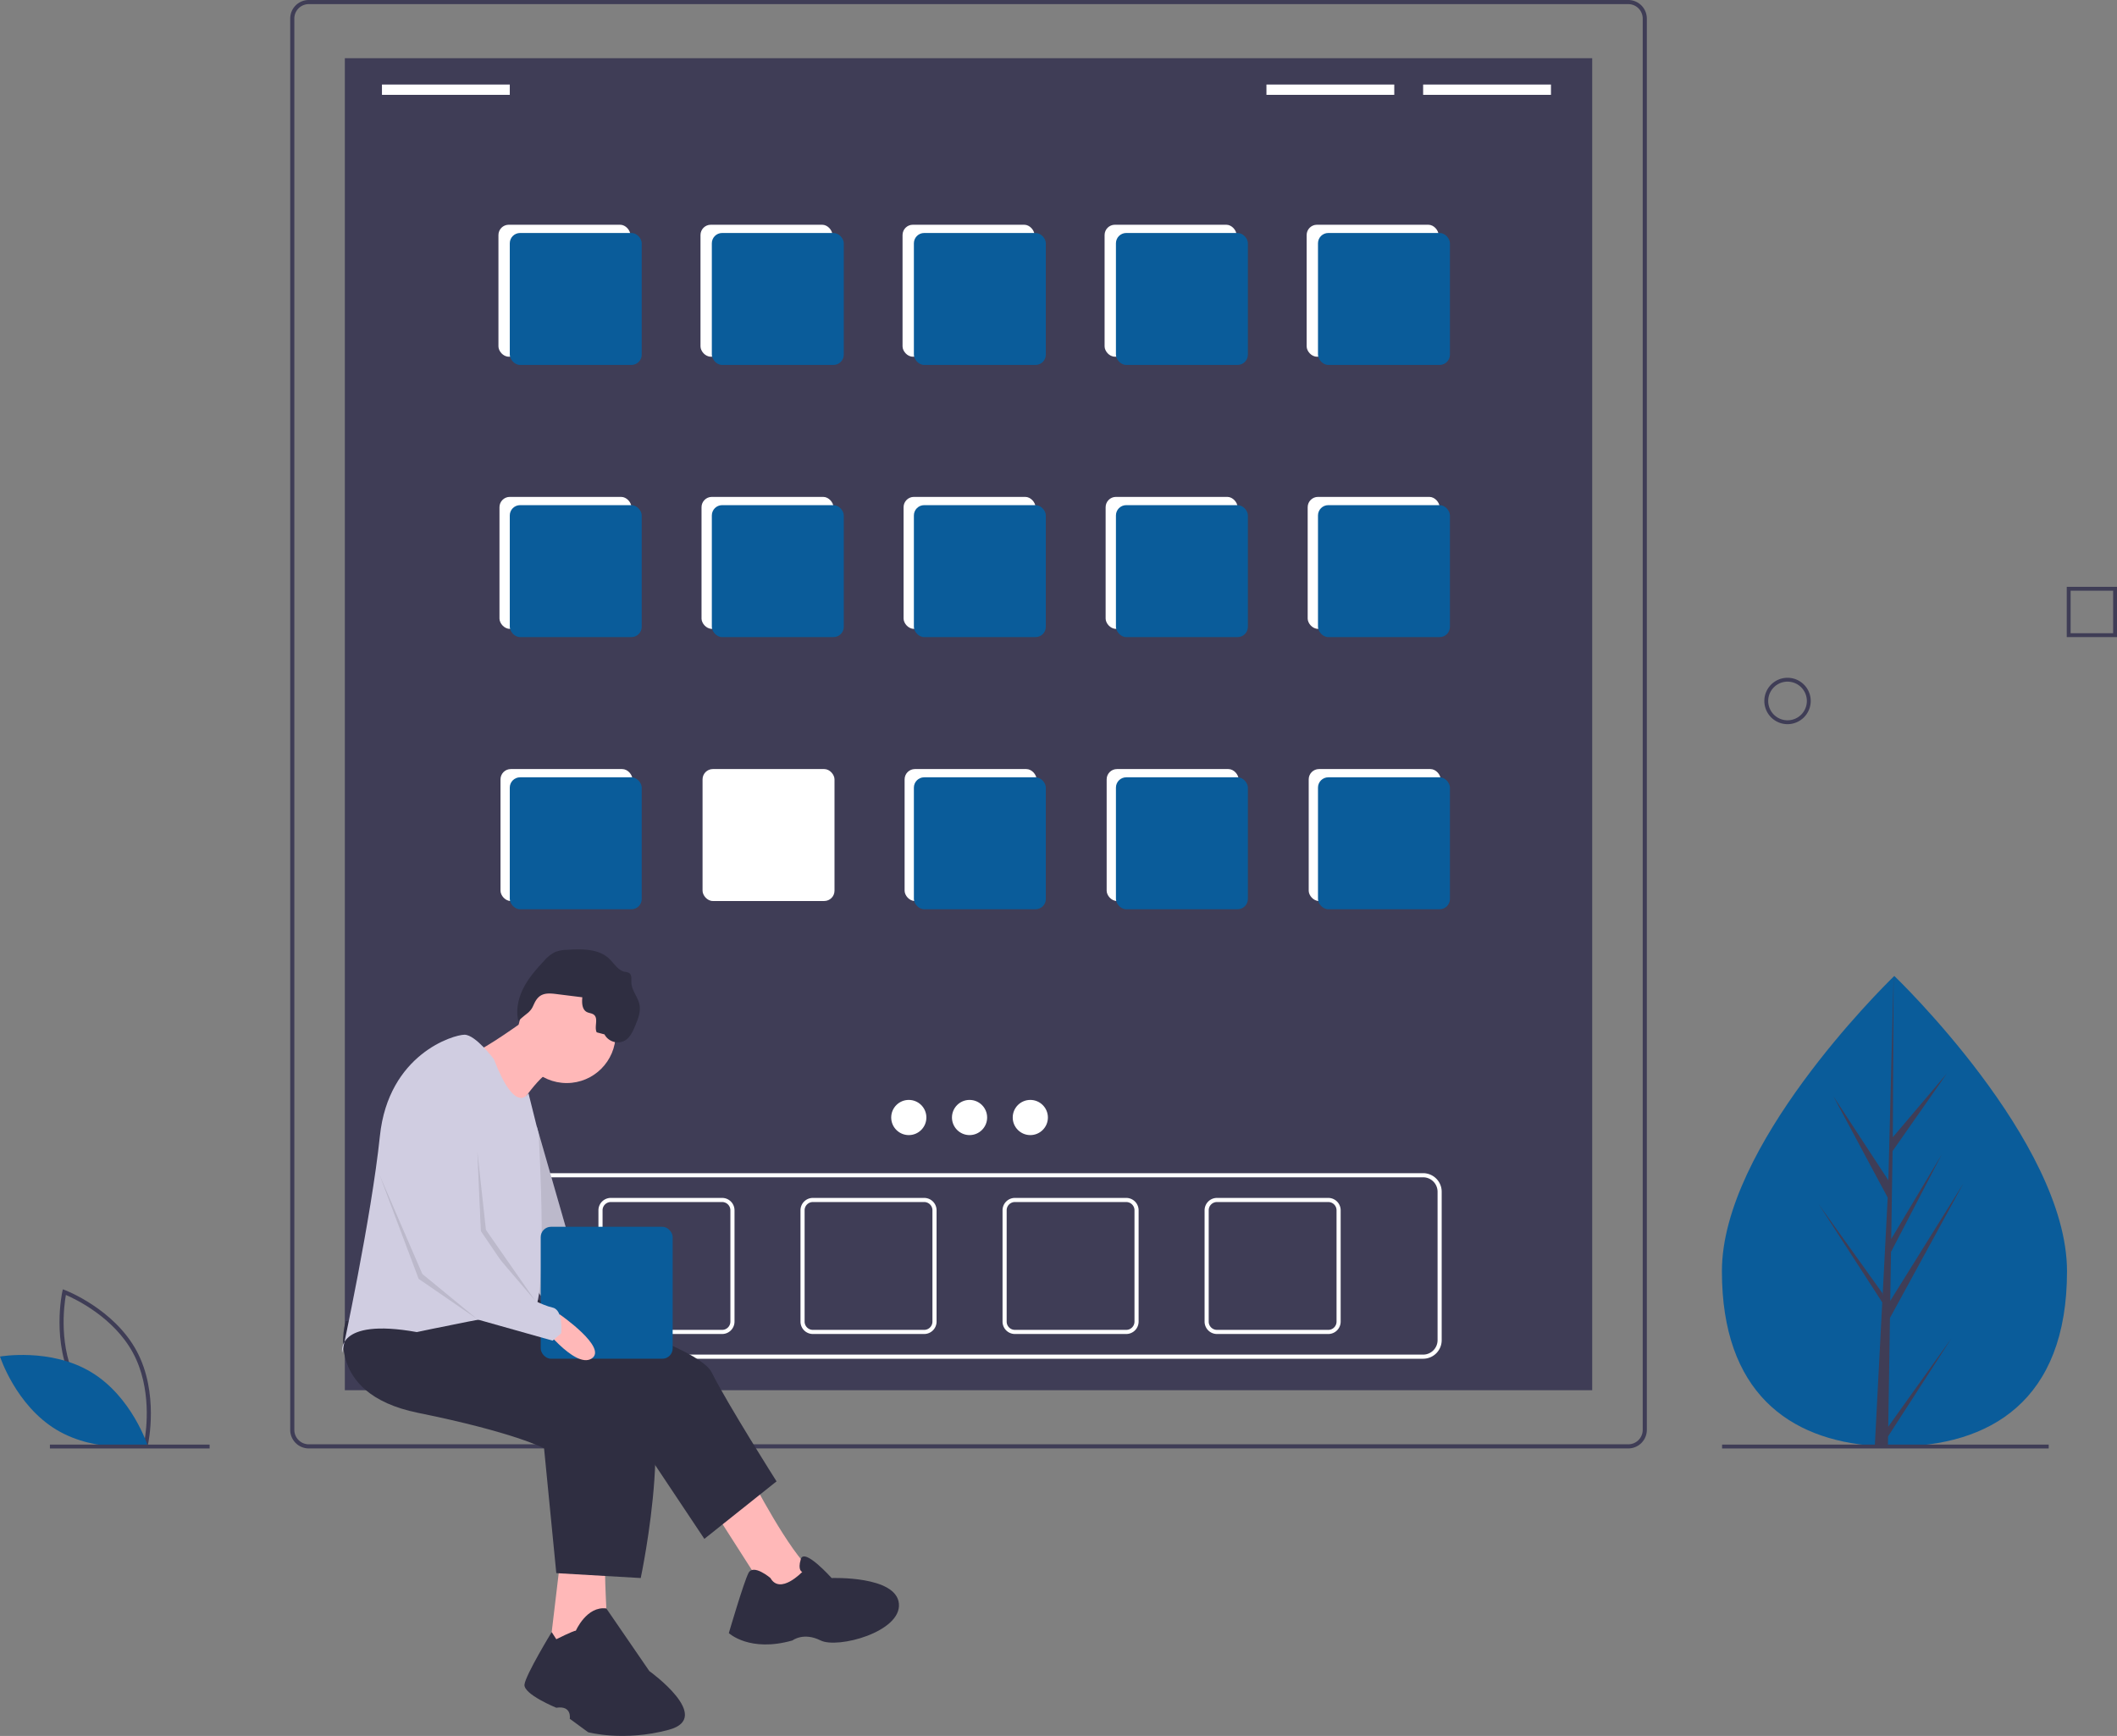 <svg xmlns="http://www.w3.org/2000/svg" id="b326ab2b-d71b-40ff-978b-a3c211b51f5c" data-name="Layer 1" viewBox="0 0 1026.8 841.938" class="injected-svg ClassicGrid__ImageFile-sc-td9pmq-4 fNAcXv grid_media" xmlns:xlink="http://www.w3.org/1999/xlink"><rect x="0" y="0" width="1026.8" height="841.938" fill="#808080" stroke="none"/><title>apps</title><path d="M158.162,730.542,157.089,730.14c-.236-.089-23.709-9.082-34.704-29.474-10.996-20.393-5.612-44.945-5.556-45.19l.253-1.118,1.073.402c.236.089,23.708,9.082,34.704,29.474,10.996,20.393,5.612,44.945,5.556,45.19Zm-34.017-30.825c9.296,17.241,27.845,26.079,32.545,28.097.894-5.037,3.696-25.406-5.592-42.631-9.287-17.223-27.843-26.074-32.545-28.097C117.659,662.126,114.858,682.494,124.146,699.717Z" transform="translate(-86.6 -29.031)" fill="#3f3d56"></path><path d="M130.788,694.513c19.761,11.889,27.371,35.503,27.371,35.503s-24.428,4.339-44.188-7.55-27.371-35.503-27.371-35.503S111.028,682.625,130.788,694.513Z" transform="translate(-86.6 -29.031)" fill="#0a5c9a"></path><rect x="167.258" y="28.23" width="605" height="646.04" fill="#3f3d56"></rect><path d="M876.358,731.531h-640a9.01,9.01,0,0,1-9-9v-684.5a9.01,9.01,0,0,1,9-9h640a9.01,9.01,0,0,1,9,9v684.5A9.01,9.01,0,0,1,876.358,731.531Zm-640-700.5a7.008,7.008,0,0,0-7,7v684.5a7.008,7.008,0,0,0,7,7h640a7.008,7.008,0,0,0,7-7v-684.5a7.008,7.008,0,0,0-7-7Z" transform="translate(-86.6 -29.031)" fill="#3f3d56"></path><path d="M776.858,688.031h-440a9.01,9.01,0,0,1-9-9v-72a9.01,9.01,0,0,1,9-9h440a9.01,9.01,0,0,1,9,9v72A9.01,9.01,0,0,1,776.858,688.031Zm-440-88a7.008,7.008,0,0,0-7,7v72a7.008,7.008,0,0,0,7,7h440a7.008,7.008,0,0,0,7-7v-72a7.008,7.008,0,0,0-7-7Z" transform="translate(-86.6 -29.031)" fill="#fff"></path><path d="M436.858,676.031h-54a6.007,6.007,0,0,1-6-6v-54a6.007,6.007,0,0,1,6-6h54a6.007,6.007,0,0,1,6,6v54A6.007,6.007,0,0,1,436.858,676.031Zm-54-64a4.004,4.004,0,0,0-4,4v54a4.004,4.004,0,0,0,4,4h54a4.004,4.004,0,0,0,4-4v-54a4.004,4.004,0,0,0-4-4Z" transform="translate(-86.6 -29.031)" fill="#fff"></path><path d="M534.858,676.031h-54a6.007,6.007,0,0,1-6-6v-54a6.007,6.007,0,0,1,6-6h54a6.007,6.007,0,0,1,6,6v54A6.007,6.007,0,0,1,534.858,676.031Zm-54-64a4.004,4.004,0,0,0-4,4v54a4.004,4.004,0,0,0,4,4h54a4.004,4.004,0,0,0,4-4v-54a4.004,4.004,0,0,0-4-4Z" transform="translate(-86.6 -29.031)" fill="#fff"></path><path d="M632.858,676.031h-54a6.007,6.007,0,0,1-6-6v-54a6.007,6.007,0,0,1,6-6h54a6.007,6.007,0,0,1,6,6v54A6.007,6.007,0,0,1,632.858,676.031Zm-54-64a4.004,4.004,0,0,0-4,4v54a4.004,4.004,0,0,0,4,4h54a4.004,4.004,0,0,0,4-4v-54a4.004,4.004,0,0,0-4-4Z" transform="translate(-86.6 -29.031)" fill="#fff"></path><path d="M730.858,676.031h-54a6.007,6.007,0,0,1-6-6v-54a6.007,6.007,0,0,1,6-6h54a6.007,6.007,0,0,1,6,6v54A6.007,6.007,0,0,1,730.858,676.031Zm-54-64a4.004,4.004,0,0,0-4,4v54a4.004,4.004,0,0,0,4,4h54a4.004,4.004,0,0,0,4-4v-54a4.004,4.004,0,0,0-4-4Z" transform="translate(-86.6 -29.031)" fill="#fff"></path><rect x="241.758" y="109" width="64" height="64" rx="5" fill="#fff"></rect><rect x="339.758" y="109" width="64" height="64" rx="5" fill="#fff"></rect><rect x="437.758" y="109" width="64" height="64" rx="5" fill="#fff"></rect><rect x="535.758" y="109" width="64" height="64" rx="5" fill="#fff"></rect><rect x="633.758" y="109" width="64" height="64" rx="5" fill="#fff"></rect><rect x="242.258" y="241" width="64" height="64" rx="5" fill="#fff"></rect><rect x="340.258" y="241" width="64" height="64" rx="5" fill="#fff"></rect><rect x="438.258" y="241" width="64" height="64" rx="5" fill="#fff"></rect><rect x="536.258" y="241" width="64" height="64" rx="5" fill="#fff"></rect><rect x="634.258" y="241" width="64" height="64" rx="5" fill="#fff"></rect><rect x="242.758" y="373" width="64" height="64" rx="5" fill="#fff"></rect><rect x="340.758" y="373" width="64" height="64" rx="5" fill="#fff"></rect><rect x="438.758" y="373" width="64" height="64" rx="5" fill="#fff"></rect><rect x="536.758" y="373" width="64" height="64" rx="5" fill="#fff"></rect><rect x="634.758" y="373" width="64" height="64" rx="5" fill="#fff"></rect><rect x="185.258" y="41" width="62" height="5" fill="#fff"></rect><rect x="614.258" y="41" width="62" height="5" fill="#fff"></rect><rect x="690.258" y="41" width="62" height="5" fill="#fff"></rect><circle cx="440.789" cy="542" r="8.531" fill="#fff"></circle><circle cx="470.258" cy="542" r="8.531" fill="#fff"></circle><circle cx="499.728" cy="542" r="8.531" fill="#fff"></circle><rect x="247.258" y="113" width="64" height="64" rx="5" fill="#0a5c9a"></rect><rect x="345.258" y="113" width="64" height="64" rx="5" fill="#0a5c9a"></rect><rect x="443.258" y="113" width="64" height="64" rx="5" fill="#0a5c9a"></rect><rect x="541.258" y="113" width="64" height="64" rx="5" fill="#0a5c9a"></rect><rect x="639.258" y="113" width="64" height="64" rx="5" fill="#0a5c9a"></rect><rect x="247.258" y="245" width="64" height="64" rx="5" fill="#0a5c9a"></rect><rect x="345.258" y="245" width="64" height="64" rx="5" fill="#0a5c9a"></rect><rect x="443.258" y="245" width="64" height="64" rx="5" fill="#0a5c9a"></rect><rect x="541.258" y="245" width="64" height="64" rx="5" fill="#0a5c9a"></rect><rect x="639.258" y="245" width="64" height="64" rx="5" fill="#0a5c9a"></rect><rect x="247.258" y="377" width="64" height="64" rx="5" fill="#0a5c9a"></rect><rect x="443.258" y="377" width="64" height="64" rx="5" fill="#0a5c9a"></rect><rect x="541.258" y="377" width="64" height="64" rx="5" fill="#0a5c9a"></rect><rect x="639.258" y="377" width="64" height="64" rx="5" fill="#0a5c9a"></rect><path d="M450.785,745.724s18.992,36.797,29.675,45.105-17.211,18.398-17.211,18.398l-32.642-51.04Z" transform="translate(-86.6 -29.031)" fill="#ffb8b8"></path><path d="M335.647,656.107s88.431,23.146,96.146,38.577S463.248,747.505,463.248,747.505l-35.016,27.894-34.423-51.634-94.959-42.732Z" transform="translate(-86.6 -29.031)" fill="#2f2e41"></path><path d="M460.281,794.391s-8.309-7.122-10.683-2.374-9.496,29.081-9.496,29.081,10.089,9.496,30.862,3.561c0,0,5.341-4.154,13.65,0s39.171-4.154,37.984-17.805-32.642-12.463-32.642-12.463-13.249-14.843-14.933-9.202.689,6.235.689,6.235S465.029,802.7,460.281,794.391Z" transform="translate(-86.6 -29.031)" fill="#2f2e41"></path><path d="M358.793,781.928,352.859,831.781h29.081s-2.374-38.577-1.78-43.325S358.793,781.928,358.793,781.928Z" transform="translate(-86.6 -29.031)" fill="#ffb8b8"></path><path d="M375.411,672.131s16.024,23.74,6.528,25.52-17.211-25.52-17.211-25.52Z" transform="translate(-86.6 -29.031)" fill="#ffb8b8"></path><path d="M254.339,669.757s-11.87,35.016,35.016,44.512,61.13,17.211,61.13,17.211l5.935,60.536,40.951,2.374s19.585-91.991-5.935-103.861-79.528-25.52-79.528-25.52Z" transform="translate(-86.6 -29.031)" fill="#2f2e41"></path><path d="M356.42,824.066s8.309-4.154,9.496-4.154c0,0,5.217-12.032,14.775-10.764L401.525,839.496s31.455,22.553,9.496,28.488-39.171,1.187-39.171,1.187l-8.902-6.528s1.187-6.528-6.528-5.341c0,0-16.024-6.528-15.431-11.276S354.188,820.61,354.188,820.61Z" transform="translate(-86.6 -29.031)" fill="#2f2e41"></path><circle cx="274.864" cy="501.552" r="23.74" fill="#ffb8b8"></circle><path d="M342.176,523.164s-21.366,15.431-25.52,16.024,19.585,29.675,19.585,29.675,11.276-18.398,18.398-20.772S342.176,523.164,342.176,523.164Z" transform="translate(-86.6 -29.031)" fill="#ffb8b8"></path><path d="M346.858,575.031h0L367.102,645.424l14.837,33.829s-16.024-5.517-17.211,1.099l-23.74-34.335Z" transform="translate(-86.6 -29.031)" fill="#d0cde1"></path><path d="M346.858,575.031h0L367.102,645.424l14.837,33.829s-16.024-5.517-17.211,1.099l-23.74-34.335Z" transform="translate(-86.6 -29.031)" opacity="0.1"></path><path d="M356.127,511.114l12.915,1.613c-.247,2.628-.178,5.884,2.151,7.127,1.095.584,2.484.555,3.454,1.328,2.334,1.861.051,5.862,1.368,8.54l3.777.999a7.301,7.301,0,0,0,9.921,2.976c2.538-1.524,3.832-4.436,4.974-7.168,1.364-3.263,2.757-6.769,2.074-10.24-.734-3.729-3.78-6.827-3.918-10.625-.062-1.699.297-3.817-1.135-4.733a6.055,6.055,0,0,0-2.094-.556c-3.299-.689-5.137-4.104-7.597-6.408-5.156-4.828-13.075-4.701-20.126-4.28a17.876,17.876,0,0,0-5.923,1.032,17.257,17.257,0,0,0-5.58,4.45c-3.781,4.033-7.463,8.257-9.958,13.191s-3.723,10.698-2.368,16.058c-.134-.516,4.355-3.89,4.913-4.431,1.754-1.699,1.914-2.51,2.863-4.464C348.05,510.969,351.127,510.489,356.127,511.114Z" transform="translate(-86.6 -29.031)" fill="#2f2e41"></path><path d="M326.151,542.75s-8.902-11.87-14.244-11.87-36.895,9.387-41.05,49.151S252.558,685.188,252.558,685.188s-3.561-17.211,36.203-10.089c0,0,47.479-10.089,55.788-10.089s3.308-85.978,3.308-85.978l-4.952-19.842S336.834,570.644,326.151,542.75Z" transform="translate(-86.6 -29.031)" fill="#d0cde1"></path><rect x="262.258" y="595" width="64" height="64" rx="5" fill="#0a5c9a"></rect><polygon points="231.539 558.528 233.32 600.072 259.72 631.031 235.694 596.511 231.539 558.528" opacity="0.1"></polygon><polygon points="184.06 569.804 204.832 617.877 231.539 639.836 203.052 620.251 184.06 569.804" opacity="0.1"></polygon><path d="M358.145,666.563s23.542,16.314,15.338,21.416-25.294-17.543-25.294-17.543Z" transform="translate(-86.6 -29.031)" fill="#ffb8b8"></path><path d="M288.168,545.717s-17.215,49.858-14.511,56.794c8.505,21.818,18.072,42.319,18.072,42.319l26.825,24.255L354.639,679.253l4.154-3.561s1.187-11.276-4.154-12.463-13.65-5.935-13.65-5.935l-21.366-31.455S319.029,547.498,288.168,545.717Z" transform="translate(-86.6 -29.031)" fill="#d0cde1"></path><path d="M1089.151,645.55c.031,63.031-37.43,85.054-83.649,85.077q-1.61.001-3.205-.034-3.213-.068-6.359-.29c-41.716-2.933-74.139-26.053-74.167-84.671-.029-60.663,77.465-137.256,83.277-142.919.005,0,.005,0,.01-.005.221-.216.334-.324.334-.324S1089.12,582.524,1089.151,645.55Z" transform="translate(-86.6 -29.031)" fill="#0a5c9a"></path><path d="M1002.451,720.987l30.588-42.782-30.663,47.477-.08,4.911q-3.213-.068-6.359-.29l3.267-63.058-.026-.488.056-.093.31-5.959L968.759,613.14l30.876,43.101.078,1.264,2.468-47.643-26.359-49.155,26.679,40.782,2.546-98.778.01-.329 0.0.324-.394,77.896,26.197-30.894-26.307,37.602-.673,42.66,24.466-40.95-24.561,47.222-.374,23.721,35.507-57.002-35.642,65.278Z" transform="translate(-86.6 -29.031)" fill="#3f3d56"></path><rect x="835.258" y="700.645" width="158.412" height="1.875" fill="#3f3d56"></rect><rect x="24.209" y="700.645" width="77.461" height="1.875" fill="#3f3d56"></rect><path d="M953.597,380.256a11.248,11.248,0,1,1,11.248-11.248A11.261,11.261,0,0,1,953.597,380.256Zm0-20.622a9.374,9.374,0,1,0,9.374,9.374A9.384,9.384,0,0,0,953.597,359.634Z" transform="translate(-86.6 -29.031)" fill="#3f3d56"></path><path d="M1113.4,338.022h-24.371V313.651h24.371Zm-22.496-1.875h20.622V315.526h-20.622Z" transform="translate(-86.6 -29.031)" fill="#3f3d56"></path></svg>